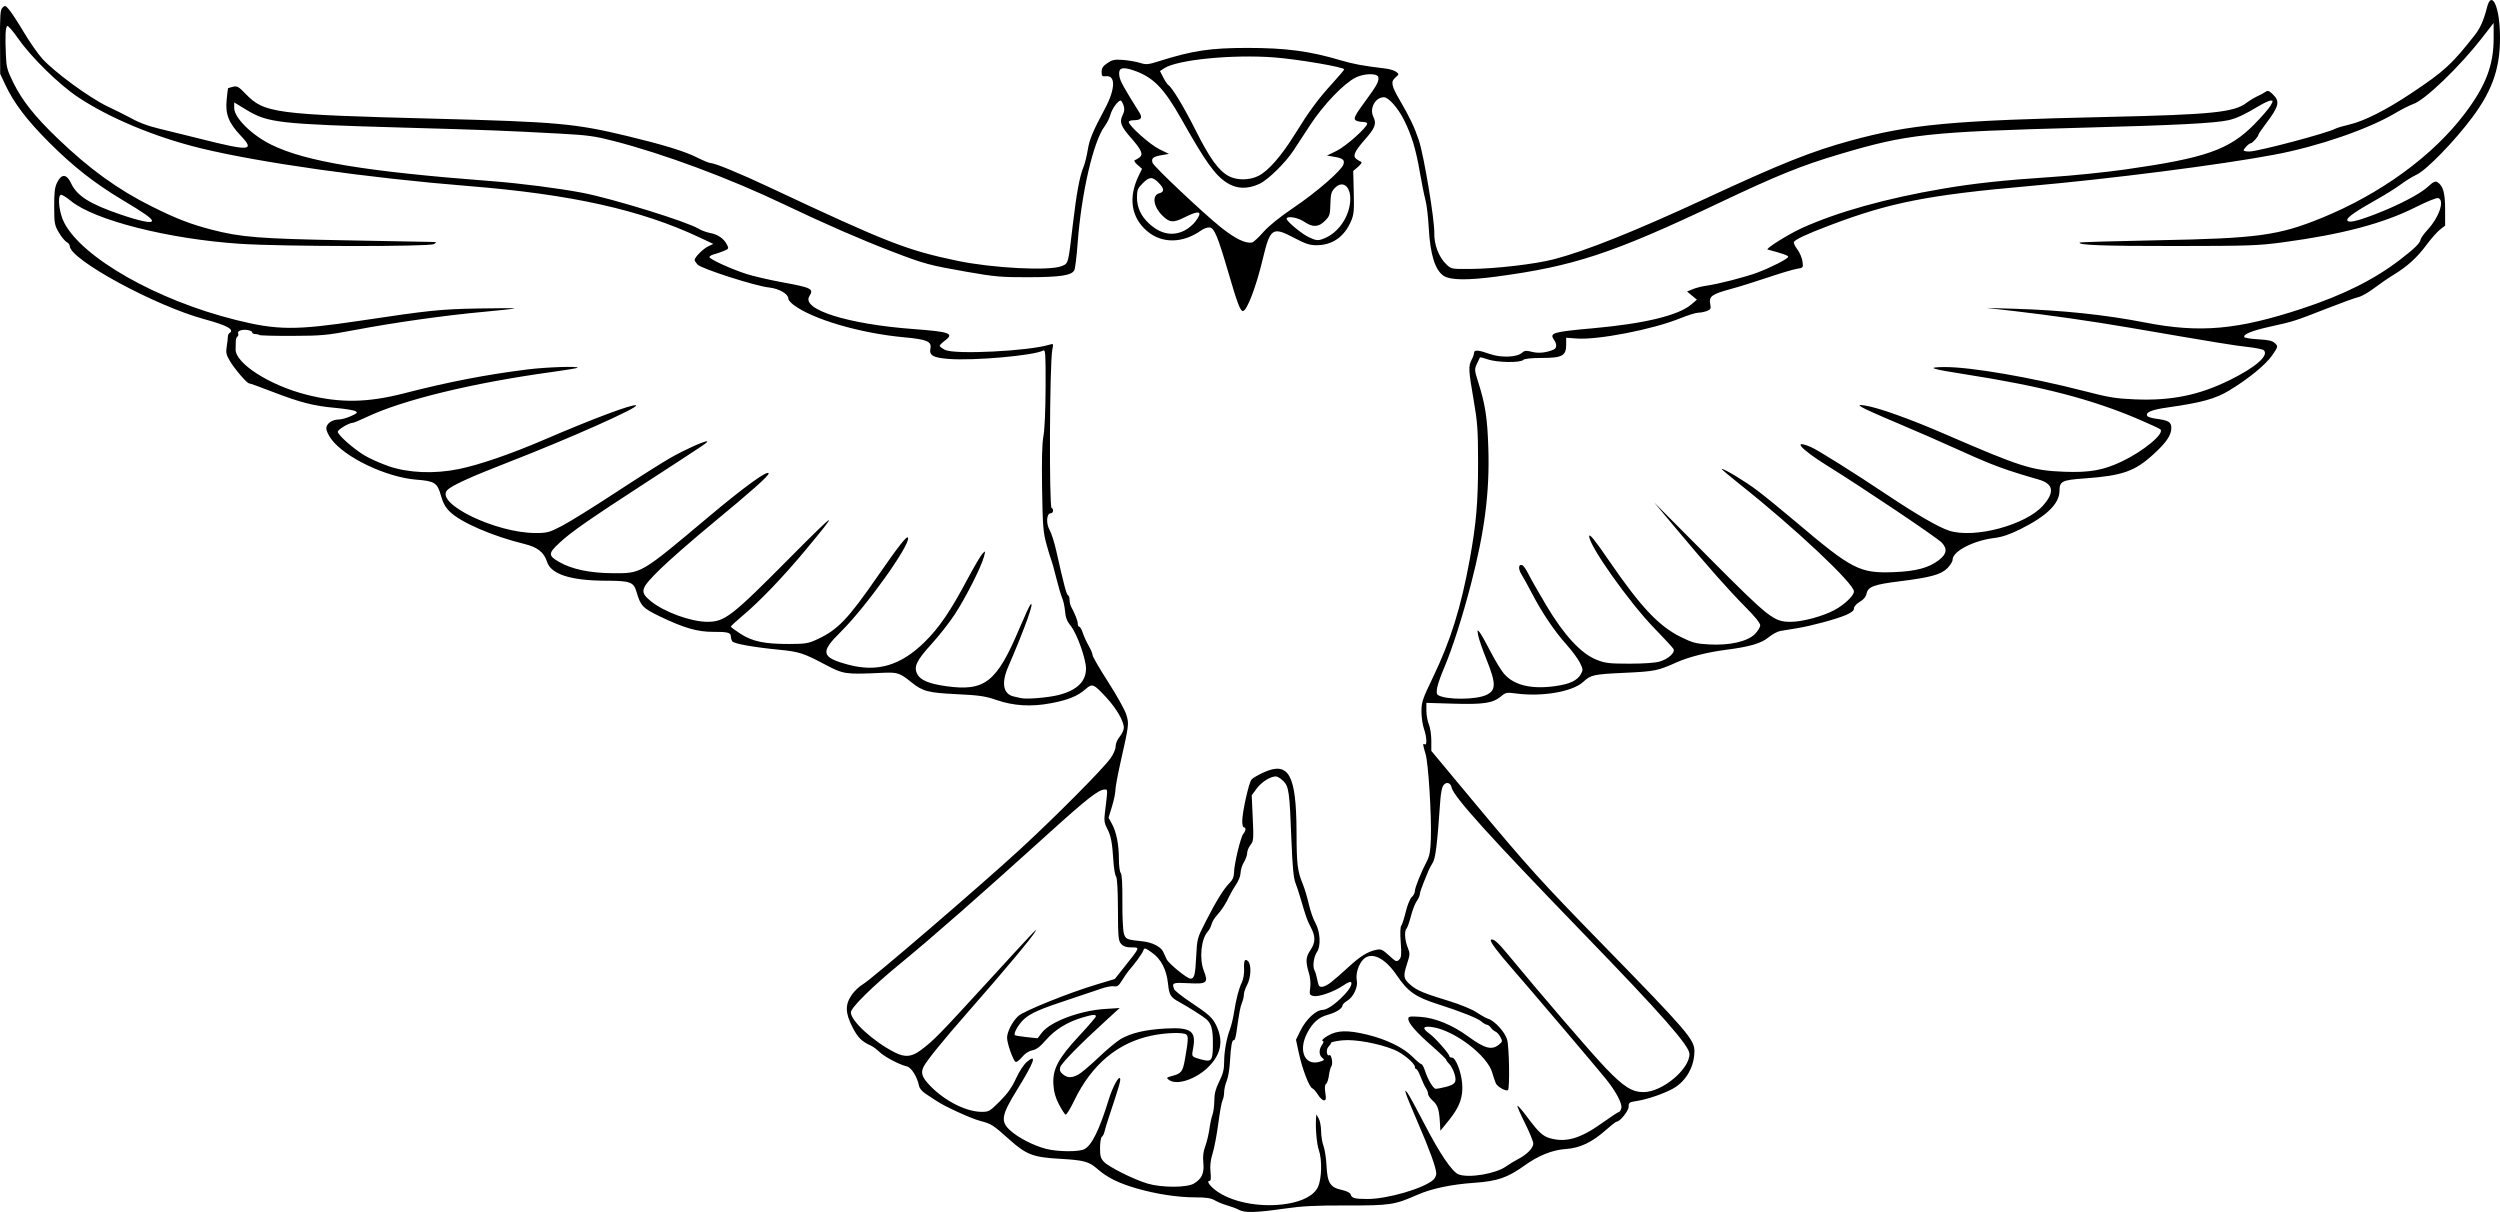 <?xml version="1.0" encoding="UTF-8" standalone="no"?>
<!-- Created with Inkscape (http://www.inkscape.org/) -->

<svg
   version="1.1"
   id="svg1"
   width="2027.059"
   height="982.703"
   viewBox="0 0 2027.059 982.703"
   sodipodi:docname="200a.svg"
   inkscape:version="1.3.2 (091e20ef0f, 2023-11-25)"
   xmlns:inkscape="http://www.inkscape.org/namespaces/inkscape"
   xmlns:sodipodi="http://sodipodi.sourceforge.net/DTD/sodipodi-0.dtd"
   xmlns="http://www.w3.org/2000/svg"
   xmlns:svg="http://www.w3.org/2000/svg">
  <defs
     id="defs1" />
  <sodipodi:namedview
     id="namedview1"
     pagecolor="#ffffff"
     bordercolor="#000000"
     borderopacity="0.25"
     inkscape:showpageshadow="2"
     inkscape:pageopacity="0.0"
     inkscape:pagecheckerboard="0"
     inkscape:deskcolor="#d1d1d1"
     showgrid="false"
     inkscape:zoom="0.46842531"
     inkscape:cx="132.35835"
     inkscape:cy="549.71411"
     inkscape:window-width="1920"
     inkscape:window-height="1011"
     inkscape:window-x="0"
     inkscape:window-y="0"
     inkscape:window-maximized="1"
     inkscape:current-layer="layer1" />
  <g
     inkscape:groupmode="layer"
     id="layer1"
     inkscape:label="Layer 1"
     transform="translate(-34.108,-10.477)">
    <path
       style="fill:#000000"
       d="m 1038.667,991.429 c -1.833,-1.008 -6.033,-2.593 -9.333,-3.521 -3.3,-0.928 -7.871,-2.787 -10.157,-4.131 -3.186,-1.873 -6.925,-2.445 -16,-2.449 -14.208,-0.006 -31.708,-2.69 -47.626,-7.302 -14.365,-4.163 -23.729,-8.798 -31.403,-15.544 -7.129,-6.267 -11.017,-7.316 -31.395,-8.47 -20.904,-1.184 -26.608,-3.386 -40.133,-15.499 -13.459,-12.054 -14.64,-12.809 -23.716,-15.173 -7.536,-1.963 -29.289,-11.925 -35.633,-16.32 -1.868,-1.294 -5.622,-3.764 -8.342,-5.49 -3.035,-1.925 -5.221,-4.501 -5.658,-6.667 -1.465,-7.255 -6.227,-14.887 -9.801,-15.707 -6.07,-1.392 -17.996,-7.652 -22.135,-11.619 -2.2,-2.109 -5.2,-4.376 -6.667,-5.039 -7.916,-3.576 -10.949,-6.568 -15.333,-15.124 -5.976,-11.663 -6.1,-18.439 -0.482,-26.432 2.159,-3.072 6.157,-6.838 8.884,-8.367 6.696,-3.756 96.739,-81.11 128.264,-110.189 28.523,-26.31 66.025,-64.068 72.425,-72.919 2.487,-3.439 4.242,-7.497 4.242,-9.808 0,-2.258 1.423,-5.632 3.333,-7.902 1.833,-2.179 3.333,-5.435 3.333,-7.237 0,-5.272 -6.018,-15.667 -14.163,-24.465 -10.42,-11.255 -11.373,-11.633 -16.963,-6.724 -6.389,5.61 -14.23,8.775 -28.207,11.387 -15.919,2.975 -30.052,2.112 -44,-2.686 -9.059,-3.116 -13.883,-3.824 -32,-4.692 -23.386,-1.121 -27.762,-2.276 -37.053,-9.784 -9.303,-7.518 -11.197,-8.122 -23.614,-7.535 -29.689,1.403 -31.325,1.168 -46,-6.621 -17.546,-9.313 -21.285,-10.526 -37.217,-12.074 -21.036,-2.044 -37.038,-4.918 -38.278,-6.874 -0.622,-0.982 -1.14,-2.77 -1.152,-3.975 -0.029,-3.086 -2.598,-3.746 -14.372,-3.693 -12.554,0.057 -23.59,-3.112 -42.611,-12.235 -14.506,-6.958 -16.182,-8.706 -19.575,-20.425 -2.234,-7.717 -5.128,-8.743 -24.796,-8.794 -28.502,-0.073 -44.461,-5.212 -47.69,-15.355 -2.465,-7.746 -7.708,-11.863 -18.436,-14.476 -25.451,-6.201 -51.312,-17.363 -60.192,-25.981 -3.745,-3.634 -5.687,-7.106 -7.379,-13.192 -2.876,-10.344 -5.029,-11.76 -19.609,-12.893 -24.742,-1.924 -58.565,-18.074 -69.519,-33.195 -2.113,-2.917 -3.842,-6.68 -3.842,-8.362 0,-3.819 4.654,-7.2 9.963,-7.238 2.22,-0.016 6.737,-1.256 10.037,-2.755 5.236,-2.379 5.691,-2.9 3.575,-4.088 -1.334,-0.749 -8.834,-1.936 -16.667,-2.637 -17.163,-1.536 -28.274,-4.409 -50.974,-13.183 -9.451,-3.653 -17.751,-6.641 -18.445,-6.641 -1.822,0 -11.847,-11.684 -15.789,-18.401 -2.779,-4.736 -3.205,-6.709 -2.443,-11.333 0.507,-3.079 0.92,-6.637 0.918,-7.906 -0.002,-1.269 0.557,-2.654 1.244,-3.079 4.556,-2.816 -1.622,-6.283 -20.085,-11.271 -40.053,-10.822 -109.333,-48.461 -109.333,-59.398 0,-1.018 -1.144,-2.463 -2.541,-3.211 -1.398,-0.748 -4.228,-4.219 -6.288,-7.714 -3.484,-5.908 -3.75,-7.381 -3.792,-21.02 -0.036,-11.697 0.458,-15.679 2.44,-19.667 3.561,-7.163 7.677,-6.867 11.287,0.813 4.812,10.236 15.272,16.818 40.228,25.312 15.87,5.401 25.333,7.311 25.333,5.113 0,-1.987 -6.113,-6.318 -23.882,-16.922 C 110.904,159.195 93.401,145.471 74,126.033 55.821,107.819 45.36,94.056 38.412,79.207 l -4.156,-8.881 -0.128,-25.775 c -0.109,-21.986 0.186,-26.09 2.01,-27.921 1.965,-1.972 2.412,-1.82 5.508,1.859 1.853,2.203 7.141,10.336 11.751,18.074 4.61,7.738 11.277,17.318 14.816,21.289 9.667,10.847 38.387,31.902 53.12,38.944 6.967,3.33 14.167,6.898 16,7.928 8.553,4.808 16.135,7.784 25.333,9.945 5.5,1.292 20.8,5.073 34,8.402 39.933,10.071 44.293,9.763 32.866,-2.32 -10.032,-10.607 -12.765,-17.457 -11.669,-29.249 0.478,-5.141 1.004,-9.448 1.169,-9.571 0.165,-0.123 1.985,-0.628 4.044,-1.123 3.259,-0.783 4.557,-0.055 10.027,5.62 15.286,15.859 23.339,16.923 153.562,20.288 98.872,2.555 113.741,3.89 155.719,13.986 29.477,7.09 46.776,12.393 56.72,17.389 5.008,2.516 9.978,4.575 11.043,4.575 3.473,0 23.361,8.179 47.851,19.679 95.609,44.896 111.16,50.98 152.325,59.593 28.709,6.007 74.942,8.353 84.652,4.295 5.48,-2.29 5.184,-1.178 9.041,-33.969 2.971,-25.258 5.524,-38.995 8.63,-46.428 1.111,-2.658 2.645,-8.809 3.409,-13.669 1.345,-8.551 4.168,-15.35 13.883,-33.435 8.503,-15.828 8.931,-27.263 0.992,-26.44 -3.183,0.33 -3.598,-0.083 -3.598,-3.574 0,-3.022 1.094,-4.685 4.667,-7.096 3.966,-2.676 5.868,-3.06 12.667,-2.553 4.4,0.328 10.544,1.394 13.653,2.368 5.112,1.602 6.58,1.479 15.333,-1.286 27.464,-8.674 41.783,-10.821 72.154,-10.819 30.741,0.002 50.131,2.566 74.859,9.898 10.881,3.226 18.646,4.664 36.82,6.816 3.384,0.401 7.284,1.604 8.667,2.675 2.437,1.887 2.418,2.027 -0.632,4.61 -3.957,3.351 -3.284,6.721 3.727,18.668 7.808,13.305 11.751,21.612 15.309,32.257 4.079,12.202 12.766,64.355 12.506,75.076 -0.231,9.492 3.672,19.656 9.796,25.51 3.953,3.779 4.18,3.822 19.57,3.709 20.227,-0.149 52.372,-3.89 67.656,-7.873 25.916,-6.755 65.706,-22.692 123.248,-49.363 61.512,-28.511 85.475,-38.075 117.167,-46.761 48.644,-13.332 82.411,-16.448 208.833,-19.273 84.199,-1.881 102.189,-3.709 112.282,-11.407 2.412,-1.84 6.336,-4.223 8.719,-5.297 2.383,-1.073 5.356,-2.673 6.606,-3.554 1.875,-1.321 2.864,-1.047 5.644,1.564 6.468,6.077 5.641,9.794 -5.436,24.426 -3.198,4.225 -5.835,8.125 -5.859,8.667 -0.072,1.589 -4.936,6.985 -6.296,6.985 -1.381,0 -5.66,4.363 -5.66,5.772 0,0.492 2.01,0.895 4.466,0.895 7.005,0 63.003,-14.815 69.851,-18.479 1.383,-0.74 6.57,-2.286 11.525,-3.436 11.92,-2.764 29.716,-11.779 50.158,-25.406 26.849,-17.899 32.788,-23.348 51.564,-47.318 4.288,-5.474 7.178,-12.086 9.774,-22.361 3.421,-13.541 9.577,-2.137 10.382,19.235 1.045,27.722 -5.024,46.769 -22.309,70.018 -14.142,19.021 -37.072,42.668 -44.979,46.385 -3.364,1.581 -9.187,5.164 -12.941,7.963 -3.753,2.798 -11.925,7.952 -18.158,11.453 -17.9,10.054 -25.333,15.146 -25.333,17.354 0,2.833 6.737,1.513 21.982,-4.307 18.77,-7.165 36.817,-16.503 43.119,-22.311 4.61,-4.249 6.215,-5.037 8,-3.929 4.588,2.848 6.232,8.699 6.232,22.178 v 13.039 l -4.203,3.29 c -2.312,1.809 -7.302,7.47 -11.09,12.579 -7.544,10.176 -15.439,17.316 -26.707,24.151 -4.033,2.447 -11.046,7.27 -15.585,10.719 -4.538,3.449 -10.238,6.692 -12.667,7.207 -2.429,0.515 -14.015,4.702 -25.749,9.304 -25.918,10.166 -26.84,10.46 -45.917,14.666 -14.817,3.267 -22.212,6.307 -20.82,8.56 0.375,0.606 5.53,1.383 11.456,1.726 8.309,0.481 11.366,1.214 13.354,3.202 2.549,2.549 2.526,2.657 -2.058,9.464 -5.144,7.638 -19.326,19.289 -35.058,28.799 -11.209,6.776 -22.563,9.916 -49.557,13.705 -13.497,1.895 -18.688,4.054 -16.859,7.014 0.47,0.761 3.692,1.755 7.158,2.209 10.085,1.319 12.302,2.667 12.302,7.477 0,5.815 -3.987,11.716 -14.302,21.168 -15.401,14.112 -25.29,17.556 -56.902,19.816 -17.483,1.25 -19.442,2.268 -19.484,10.124 -0.055,10.242 -10.334,20.3 -31.549,30.872 -8.884,4.427 -14.761,6.415 -21.444,7.254 -17.02,2.137 -33.651,10.814 -33.651,17.556 0,1.464 -1.96,4.622 -4.356,7.018 -5.101,5.102 -13.838,7.463 -39.262,10.61 -20.013,2.478 -25.034,4.357 -26.118,9.779 -0.537,2.686 -2.334,4.886 -5.53,6.772 -2.797,1.65 -4.734,3.836 -4.734,5.341 0,1.784 -1.988,3.403 -6.634,5.401 -7.874,3.387 -27.895,8.766 -40.033,10.755 -4.767,0.781 -10.585,1.734 -12.931,2.117 -2.345,0.384 -6.666,2.704 -9.602,5.157 -5.881,4.914 -15.436,7.706 -34.801,10.17 -14.643,1.863 -30.153,5.811 -39.729,10.113 -15.347,6.894 -17.732,7.372 -42.526,8.524 -24.891,1.156 -27.095,1.643 -33.237,7.334 -8.626,7.995 -33.334,12.252 -54.551,9.401 -7.483,-1.006 -8.325,-0.843 -12.1,2.333 -6.537,5.5 -14.212,6.68 -38.626,5.94 l -21.899,-0.664 v 6.318 c 0,3.475 0.9,8.472 2,11.104 1.1,2.633 2,8.557 2,13.166 v 8.379 l 34.433,41.33 c 44.141,52.982 54.439,64.378 104.706,115.869 68.036,69.693 74.194,76.843 74.194,86.144 0,12.383 -6.52,24.108 -16.735,30.094 -7.196,4.217 -21.57,9.184 -30.265,10.458 -5.79,0.848 -6.333,1.241 -6.333,4.585 0,3.415 -7.088,12.18 -9.85,12.18 -0.581,0 -4.367,2.951 -8.414,6.557 -11.361,10.126 -21.195,14.806 -32.736,15.58 -10.843,0.727 -22.107,5.243 -33.509,13.434 -13.622,9.787 -21.928,12.646 -40.49,13.938 -18.837,1.311 -34.826,4.678 -46.28,9.743 -18.437,8.154 -22.23,8.727 -57.151,8.639 -25.834,-0.065 -36.071,0.468 -51.535,2.681 -22.376,3.202 -31.384,3.416 -36.036,0.857 z m 38.667,-4.82 c 13.214,-2.091 22.395,-7.062 25.444,-13.775 3.04,-6.694 3.408,-22.085 0.71,-29.73 -1.709,-4.845 -2.88,-17.932 -2.304,-25.77 l 0.245,-3.333 1.905,3.333 c 1.048,1.833 1.927,6.471 1.953,10.306 0.026,3.835 0.904,9.235 1.95,12 1.047,2.765 2.149,10.003 2.45,16.085 0.686,13.883 3.005,17.566 12.313,19.56 3.603,0.772 6.734,2.265 7.092,3.382 1.075,3.352 3.167,3.958 13.737,3.98 16.2,0.033 45.721,-8.571 53.468,-15.582 1.303,-1.179 2.369,-3.446 2.369,-5.038 0,-4.421 -5.461,-19.526 -14.998,-41.484 -4.748,-10.932 -9.047,-21.376 -9.553,-23.209 -0.897,-3.249 -0.866,-3.266 1.216,-0.667 1.175,1.467 7.273,12.626 13.551,24.799 12.523,24.281 22.645,39.247 27.895,41.243 8.265,3.142 29.835,-0.436 38.308,-6.356 2.902,-2.028 7.446,-4.795 10.096,-6.149 6.952,-3.553 12.152,-8.892 12.152,-12.478 0,-1.709 -3.037,-9.16 -6.749,-16.557 -3.712,-7.397 -6.457,-13.741 -6.1,-14.098 0.357,-0.357 3.923,3.756 7.925,9.14 9.055,12.183 12.61,15.502 18.369,17.154 12.874,3.692 24.692,0.304 41.992,-12.038 7.19,-5.13 13.547,-9.327 14.126,-9.327 0.579,0 1.405,-1.404 1.836,-3.12 0.879,-3.503 -4.465,-13.558 -12.514,-23.546 -7.128,-8.845 -63.03,-74.645 -75.876,-89.308 -12.084,-13.795 -18.451,-22.362 -17.398,-23.414 1.603,-1.603 5.418,1.596 13.299,11.151 27.891,33.815 68.672,81.202 80.044,93.009 14.421,14.972 21.181,19.236 30.466,19.216 15.071,-0.033 37.347,-18.55 37.213,-30.934 -0.072,-6.633 -22.221,-31.822 -85.167,-96.858 C 1241.64,688.475 1212.694,656.435 1211.113,649 c -0.934,-4.395 -4.993,-4.961 -7.117,-0.993 -0.787,1.471 -1.696,6.421 -2.019,11 -2.592,36.707 -3.863,47.191 -6.181,50.993 -1.342,2.2 -2.8,4.9 -3.241,6 -0.441,1.1 -2.246,5.49 -4.011,9.755 -1.766,4.265 -3.21,8.672 -3.21,9.794 0,1.122 -1.13,3.632 -2.511,5.579 -1.381,1.947 -3.506,7.434 -4.721,12.194 -1.216,4.76 -2.786,9.23 -3.489,9.933 -1.943,1.943 -1.53,9.396 0.85,15.345 2.008,5.018 1.969,5.816 -0.695,14.061 -3.129,9.686 -2.733,11.554 3.577,16.862 4.878,4.103 10.9,6.586 30.323,12.5 9.408,2.865 18.747,6.69 22.667,9.284 3.667,2.426 7.867,4.77 9.333,5.209 5.304,1.586 13.697,10.754 15.456,16.884 1.665,5.803 2.234,39.354 0.694,40.895 -1.392,1.392 -8.466,-2.484 -9.825,-5.383 -0.751,-1.602 -2.038,-5.405 -2.86,-8.452 -3.77,-13.963 -30.532,-34.458 -48.517,-37.155 -7.762,-1.164 -8.792,0.764 -2.718,5.086 4.731,3.366 16.437,16.612 16.437,18.599 0,0.555 0.921,1.009 2.047,1.009 2.968,0 7.452,11.298 8.262,20.817 0.938,11.033 -1.946,19.125 -10.647,29.875 l -6.995,8.641 -0.338,-6 c -0.629,-11.155 -1.748,-14.723 -5.732,-18.273 -2.161,-1.926 -3.93,-4.469 -3.93,-5.651 0,-1.182 -0.809,-3.333 -1.797,-4.78 -0.988,-1.447 -2.87,-5.48 -4.181,-8.963 -1.311,-3.483 -2.902,-6.333 -3.536,-6.333 -0.634,0 -1.152,-0.778 -1.152,-1.729 0,-2.966 -9.689,-11.052 -16.667,-13.91 -12.718,-5.209 -31.883,-8.71 -42.079,-7.686 -5.09,0.511 -9.255,1.426 -9.255,2.032 0,0.607 -0.941,2.044 -2.091,3.194 -2.123,2.123 -1.461,8.137 0.745,6.774 1.653,-1.022 3.139,7.151 1.644,9.047 -0.699,0.887 -1.607,4.249 -2.017,7.471 -0.41,3.222 -1.44,6.288 -2.29,6.813 -1.039,0.642 -1.241,2.979 -0.616,7.141 0.76,5.072 0.56,6.187 -1.115,6.187 -1.123,0 -3.304,-2.04 -4.845,-4.534 -1.541,-2.494 -3.606,-4.843 -4.588,-5.22 -2.524,-0.969 -8.138,-15.644 -10.899,-28.492 l -2.34,-10.887 3.579,-7.314 c 4.51,-9.217 12.726,-16.886 18.092,-16.886 6.511,0 24.935,-17.539 23.192,-22.078 -0.462,-1.205 -2.368,-0.538 -6.572,2.299 -7.734,5.219 -20.069,9.522 -24.273,8.467 -3.034,-0.761 -3.224,-1.271 -2.484,-6.668 0.49,-3.577 0.045,-8.335 -1.147,-12.265 -2.736,-9.019 -2.466,-12.661 1.356,-18.294 4.132,-6.089 4.213,-10.986 0.305,-18.39 -2.936,-5.562 -3.873,-8.202 -8.417,-23.737 -1.18,-4.033 -3.061,-9.733 -4.179,-12.667 -1.432,-3.755 -2.359,-13.819 -3.133,-34 -1.524,-39.766 -2.064,-43.693 -6.635,-48.264 -2.055,-2.055 -4.741,-3.736 -5.97,-3.736 -4.48,0 -11.709,4.58 -15.612,9.892 l -3.998,5.441 0.843,18.426 c 0.785,17.17 0.659,18.66 -1.847,21.846 -1.48,1.881 -2.69,4.825 -2.69,6.541 0,1.717 -1.198,5.086 -2.662,7.487 -1.464,2.401 -2.664,6.232 -2.667,8.513 0,2.284 -1.591,6.477 -3.536,9.333 -1.942,2.852 -4.36,6.986 -5.373,9.186 -2.914,6.33 -6.479,11.863 -10.297,15.983 -1.942,2.095 -3.895,5.356 -4.34,7.247 -0.445,1.89 -1.877,4.637 -3.182,6.104 -5.272,5.925 -6.855,21.752 -3.143,31.424 3.863,10.067 2.697,11.052 -12.161,10.275 -13.107,-0.686 -13.841,-0.382 -11.82,4.884 0.451,1.174 6.301,5.797 13,10.274 14.902,9.957 17.78,12.511 20.814,18.476 6.39,12.559 4.46,23.746 -5.877,34.084 -10.176,10.176 -25.764,15.373 -32.134,10.714 -2.39,-1.747 -2.201,-1.963 2.923,-3.343 7.028,-1.892 8.252,-3.492 9.929,-12.983 2.82,-15.954 2.993,-19.359 1.048,-20.591 -2.913,-1.845 -16.319,-1.416 -27.578,0.881 -27.778,5.669 -49.023,23.447 -63.234,52.916 -3.098,6.424 -6.202,11.49 -6.898,11.258 -0.696,-0.232 -3.089,-3.904 -5.318,-8.16 -2.935,-5.604 -4.203,-10.102 -4.598,-16.308 -0.788,-12.38 3.913,-21.227 21.054,-39.617 7.361,-7.898 13.384,-14.921 13.384,-15.606 0,-1.76 -2.451,-1.559 -10.758,0.881 -12.187,3.58 -22.314,9.783 -29.549,18.101 -4.903,5.638 -7.931,7.946 -11.233,8.565 -2.9,0.544 -5.9,2.522 -8.368,5.515 -2.116,2.567 -4.464,4.286 -5.217,3.821 -2.034,-1.257 -6.876,-14.969 -6.876,-19.472 0,-4.877 4.195,-13.085 9.009,-17.628 4.276,-4.035 40.598,-18.711 62.991,-25.452 l 15.333,-4.616 8.322,-10.481 c 12.335,-15.535 12.201,-15.148 5.264,-15.148 -4.244,0 -6.534,-0.767 -8.38,-2.807 -2.3,-2.542 -2.55,-5.18 -2.643,-27.919 -0.066,-15.996 -0.63,-25.748 -1.555,-26.862 -0.798,-0.962 -1.753,-6.548 -2.121,-12.414 -0.952,-15.17 -2.005,-20.631 -5.091,-26.401 -2.12,-3.963 -2.539,-6.509 -1.921,-11.667 2.56,-21.363 2.571,-19.931 -0.153,-19.931 -4.715,0 -14.299,7.471 -43.753,34.11 -57.986,52.443 -95.587,85.454 -121.97,107.082 -22.564,18.497 -40,35.706 -40,39.479 0,6.991 18.327,23.705 35.614,32.479 8.328,4.227 13.674,3.73 21.284,-1.978 10.084,-7.564 14.572,-12.126 50.261,-51.092 41.352,-45.15 43.941,-47.903 42.695,-45.415 -2.206,4.408 -24.497,31.09 -55.559,66.506 -19.445,22.171 -32.483,38.225 -35.166,43.304 -2.744,5.194 -1.51,8.868 5.353,15.928 11.908,12.252 29.157,20.928 41.608,20.928 5.793,0 6.663,-0.506 14.736,-8.579 6.217,-6.216 9.815,-11.292 13.068,-18.428 2.646,-5.806 6.305,-11.378 8.913,-13.573 8.434,-7.096 5.911,0.159 -7.712,22.182 -13.138,21.24 -13.987,26.143 -5.802,33.538 6.543,5.911 18.885,12.247 28.977,14.875 9.251,2.41 26.506,2.565 31.022,0.28 6.028,-3.05 12.287,-15.777 19.817,-40.294 3.16,-10.289 8.28,-19.694 9.224,-16.944 0.543,1.582 -0.891,6.499 -9.029,30.944 -1.587,4.767 -3.219,10.167 -3.627,12 -0.408,1.833 -1.381,3.748 -2.162,4.255 -0.781,0.507 -1.442,4.507 -1.468,8.889 -0.04,6.623 0.494,8.546 3.166,11.392 3.929,4.186 24.548,14.462 35.453,17.668 11.438,3.363 31.892,3.335 37.486,-0.051 6.441,-3.899 8.495,-8.441 7.645,-16.905 -0.509,-5.07 -0.049,-9.05 1.531,-13.247 1.242,-3.3 2.76,-9.603 3.374,-14.008 0.614,-4.404 1.757,-9.693 2.54,-11.753 0.783,-2.06 1.443,-7.157 1.466,-11.326 0.031,-5.668 1.04,-9.589 4,-15.546 3,-6.038 3.958,-9.813 3.958,-15.601 0,-8.587 1.901,-19.277 4.771,-26.829 1.058,-2.785 2.505,-8.785 3.214,-13.333 1.741,-11.161 3.874,-19.379 6.403,-24.67 1.168,-2.444 1.966,-7.049 1.794,-10.359 -0.374,-7.226 0.625,-9.29 3.235,-6.68 2.806,2.806 2.396,13.217 -0.752,19.091 -1.467,2.736 -2.667,6.295 -2.667,7.908 0,1.613 -0.691,4.622 -1.536,6.686 -1.444,3.528 -2.081,6.929 -4.507,24.053 -0.543,3.832 -1.456,6.676 -2.03,6.322 -1.468,-0.907 -2.547,4.958 -3.198,17.379 -0.307,5.867 -1.497,12.897 -2.644,15.624 -1.147,2.726 -2.085,6.816 -2.085,9.088 0,2.272 -0.585,5.224 -1.3,6.559 -0.715,1.336 -2.255,9.773 -3.423,18.749 -1.168,8.976 -3.235,19.89 -4.593,24.255 -1.734,5.57 -2.247,10.09 -1.724,15.164 0.523,5.071 0.279,7.228 -0.821,7.228 -3.098,0 1.286,5.451 7.622,9.476 13.447,8.544 35.471,12.207 54.905,9.132 z m 128.703,-94.756 c 8.116,-2.044 9.43,-3.927 7.419,-10.637 -0.884,-2.952 -2.774,-6.533 -4.198,-7.958 -1.425,-1.425 -2.595,-3.04 -2.6,-3.59 -0.01,-0.55 -5.156,-5.5 -11.446,-11 C 1182.46,847.517 1176,840.108 1176,836.633 c 0,-2.046 1.129,-2.242 9.667,-1.674 12.042,0.801 25.943,6.487 38.82,15.88 13.537,9.874 19.16,11.367 25.001,6.637 2.905,-2.353 2.985,-2.77 1.169,-6.161 -1.071,-2.001 -2.857,-3.976 -3.969,-4.389 -1.112,-0.413 -2.806,-1.84 -3.764,-3.172 -0.958,-1.332 -2.42,-2.421 -3.247,-2.421 -0.828,0 -2.744,-1.123 -4.258,-2.496 -2.92,-2.648 -16.77,-8.178 -35.365,-14.12 -18.324,-5.855 -24.372,-10.107 -33.504,-23.556 -9.621,-14.167 -20.5,-19.332 -27.009,-12.824 -3.963,3.963 -6.379,11.807 -5.299,17.206 1.053,5.264 -2.784,13.413 -7.675,16.302 -2.145,1.267 -3.92,3.02 -3.943,3.895 -0.064,2.433 -5.499,5.855 -12.057,7.592 -7.181,1.903 -12.433,6.608 -16.692,14.955 -7.704,15.098 -1.063,27.664 11.92,22.554 2.236,-0.88 2.267,-1.132 0.333,-2.736 -2.675,-2.22 -2.731,-6.655 -0.131,-10.367 1.501,-2.143 1.592,-2.988 0.365,-3.397 -0.898,-0.299 1.105,-2.149 4.452,-4.111 7.551,-4.425 15.88,-4.659 31.608,-0.889 15.513,3.719 29.477,10.486 36.849,17.858 3.372,3.372 6.669,6.131 7.326,6.131 0.657,0 1.915,2.25 2.794,5 2.399,7.502 6.863,15 8.929,15 1.007,0 4.478,-0.667 7.714,-1.481 z M 908.3,881.845 c 2.292,-1.185 9.695,-7.42 16.449,-13.855 6.755,-6.435 14.899,-13.219 18.099,-15.076 8.341,-4.84 19.758,-7.536 35.861,-8.469 21.006,-1.217 25.488,1.922 22.82,15.981 -1.175,6.191 -1.091,6.475 2.292,7.784 1.931,0.747 5.399,1.674 7.707,2.06 5.22,0.873 6.08,-1.231 6.027,-14.732 -0.042,-10.595 -1.292,-15.041 -5.228,-18.585 -2.587,-2.329 -14.433,-9.847 -22.268,-14.132 -6.831,-3.735 -7.928,-5.539 -8.863,-14.571 -1.202,-11.616 -5.655,-20.232 -13.153,-25.451 -5.785,-4.027 -6.008,-4.072 -6.985,-1.434 -0.916,2.477 -6.66,10.387 -11.727,16.149 -1.1,1.251 -3.5,4.737 -5.333,7.747 -2.731,4.483 -3.929,5.369 -6.627,4.901 -1.812,-0.315 -6.312,0.509 -10,1.829 -3.688,1.32 -15.303,5.216 -25.81,8.657 -23.622,7.736 -32.021,11.403 -37.212,16.248 -4.612,4.304 -8.88,11.952 -7.237,12.967 0.607,0.375 4.98,1.079 9.718,1.565 l 8.614,0.883 3.461,-4.538 c 6.755,-8.856 30.465,-17.813 50.74,-19.167 l 12.353,-0.825 -10.667,9.732 c -21.82,19.907 -36.79,35.179 -37.584,38.343 -0.605,2.412 -0.034,3.896 2.197,5.702 3.716,3.009 6.944,3.084 12.354,0.286 z m 204.907,-74.822 c 2.636,-2.004 9.065,-7.599 14.286,-12.432 9.603,-8.89 15.694,-12.628 22.943,-14.078 3.365,-0.673 4.91,0.059 9.969,4.721 5.536,5.103 6.15,5.354 8.162,3.342 1.833,-1.833 2.035,-4.04 1.282,-14.012 -0.552,-7.318 -0.382,-12.484 0.447,-13.534 0.737,-0.934 2.376,-6.003 3.642,-11.266 1.274,-5.298 3.438,-10.597 4.849,-11.873 1.401,-1.268 2.547,-3.487 2.547,-4.932 0,-2.763 5.021,-15.268 9.755,-24.293 2.146,-4.093 2.89,-8.28 3.198,-18 0.608,-19.212 -2.007,-61.321 -4.272,-68.787 -2.352,-7.754 -2.458,-8.978 -0.681,-7.88 2.01,1.242 1.619,-6.189 -0.667,-12.667 -1.1,-3.118 -2,-9.412 -2,-13.986 0,-7.553 0.849,-10.081 9.23,-27.499 14.468,-30.069 22.757,-56.616 29.926,-95.848 5.253,-28.748 6.787,-46.634 6.745,-78.667 -0.035,-26.451 -0.465,-32.458 -3.636,-50.778 -4.147,-23.956 -4.305,-27.167 -1.589,-32.375 1.095,-2.1 1.992,-4.65 1.992,-5.667 0,-2.572 3.447,-2.311 12.713,0.962 9.161,3.236 22.018,2.753 26.145,-0.982 2.001,-1.811 3.325,-1.93 8.101,-0.728 5.362,1.35 11.306,0.749 17.375,-1.755 2.853,-1.178 2.996,-4.471 0.358,-8.238 -3.74,-5.34 -0.604,-6.25 31.391,-9.107 41.949,-3.746 69.592,-10.417 80.019,-19.312 l 4.566,-3.895 -4,-3.302 -4,-3.302 4.667,-1.93 c 2.567,-1.062 7.667,-2.348 11.333,-2.858 9.602,-1.337 31.498,-6.983 41.113,-10.603 11.305,-4.255 24.887,-11.23 24.887,-12.78 0,-1.064 -3.816,-2.416 -16.667,-5.907 -2.055,-0.558 16.96,-12.457 27.726,-17.348 28.749,-13.064 68.312,-24.126 114.275,-31.952 25.619,-4.362 50.009,-6.987 88,-9.469 17.233,-1.126 44.233,-3.882 60,-6.125 65.175,-9.27 84.317,-15.976 104.667,-36.666 5.867,-5.965 11.751,-12.729 13.075,-15.031 C 1877.289,92.339 1877.303,92 1875.25,92 c -1.229,0 -5.613,2.031 -9.742,4.513 -11.499,6.912 -18.054,9.966 -24.493,11.409 -10.973,2.459 -41.491,4.036 -117.681,6.081 -126.629,3.398 -142.529,5.13 -197.671,21.52 -30.979,9.208 -50.412,17.067 -97.88,39.585 -86.124,40.855 -117.648,51.275 -180.449,59.644 -23.37,3.114 -37.244,2.925 -42.597,-0.583 -7.099,-4.652 -11.02,-17.342 -12.205,-39.502 -0.451,-8.433 -1.637,-18.333 -2.635,-22 C 1188.898,169 1186.844,158.8 1185.333,150 c -3.188,-18.558 -6.592,-29.765 -12.842,-42.278 -4.841,-9.691 -12.522,-18.389 -16.238,-18.389 -7.008,0 -11.922,8.983 -8.631,15.778 2.776,5.733 1.608,8.908 -6.817,18.527 -8.59,9.807 -10.134,13.425 -6.779,15.879 1.294,0.946 3.017,1.942 3.83,2.213 0.812,0.271 -0.323,2.043 -2.522,3.939 l -3.999,3.447 0.432,17.36 c 0.383,15.381 0.109,18.091 -2.405,23.776 -5.484,12.401 -15.056,19 -27.637,19.053 -5.704,0.024 -9.007,-1.059 -18.509,-6.071 -17.324,-9.137 -19.26,-7.824 -25.181,17.078 -5.379,22.62 -12.897,42.356 -16.135,42.356 -2.16,0 -4.46,-6.082 -11.805,-31.223 -8.512,-29.136 -11.35,-36.004 -15.093,-36.536 -1.647,-0.234 -4.753,0.826 -6.901,2.355 -14.918,10.623 -31.918,10.855 -43.899,0.599 -13.019,-11.143 -15.42,-27.206 -6.739,-45.08 l 2.647,-5.449 -3.72,-3.222 c -2.046,-1.772 -3.055,-3.444 -2.243,-3.715 0.812,-0.271 2.536,-1.266 3.83,-2.213 3.355,-2.453 1.81,-6.071 -6.779,-15.879 -8.425,-9.619 -9.593,-12.794 -6.817,-18.527 1.512,-3.123 1.684,-5.113 0.688,-7.97 C 944.336,93.714 943.302,92 942.769,92 c -2.165,0 -6.967,6.608 -8.294,11.413 -0.778,2.818 -2.837,6.988 -4.575,9.267 -9.23,12.102 -18.99,54.258 -22.025,95.133 -0.795,10.71 -2.002,20.513 -2.683,21.785 -2.25,4.205 -11.391,5.595 -37.192,5.656 -22.152,0.052 -27.249,-0.394 -50,-4.384 -30.455,-5.34 -34.372,-6.399 -60,-16.218 -25.978,-9.953 -54.372,-22.34 -88.508,-38.615 -44.523,-21.226 -96.62,-40.608 -137.683,-51.223 -15.541,-4.017 -21.205,-4.785 -44.476,-6.026 -46.935,-2.503 -54.75,-2.803 -126,-4.839 -101.748,-2.908 -110.022,-3.852 -127.667,-14.559 l -9.667,-5.866 v 4.49 c 0,7.911 14.136,21.928 30,29.749 27.85,13.729 76.661,21.81 178.667,29.582 23.208,1.768 55.033,5.852 73.746,9.463 24.516,4.731 84.825,23.404 94.254,29.183 2.2,1.348 6.4,2.889 9.333,3.424 6.13,1.117 10.962,4.464 13.497,9.351 1.673,3.225 1.539,3.495 -2.607,5.227 -2.404,1.005 -5.988,2.232 -7.964,2.728 -1.976,0.496 -3.593,1.476 -3.593,2.177 0,1.681 16.991,9.48 29.675,13.62 5.54,1.808 18.624,4.861 29.076,6.784 24.328,4.476 26.031,5.347 22.259,11.387 -6.702,10.732 31.265,22.682 84.544,26.608 29.565,2.179 33.243,3.569 25.191,9.522 -2.243,1.658 -4.078,3.487 -4.078,4.064 0,0.577 1.933,2.048 4.296,3.27 7.772,4.019 68.194,1.009 84.891,-4.229 3.092,-0.97 3.156,-0.845 2.141,4.205 -2.164,10.77 -2.65,127.536 -0.534,128.315 1.975,0.728 1.367,4.222 -0.733,4.222 -3.369,0 -3.951,8.223 -0.95,13.418 1.456,2.52 3.926,10.282 5.489,17.249 6.154,27.434 8.248,35.351 9.466,35.778 0.698,0.244 1.268,1.903 1.268,3.685 0,1.782 0.561,4.282 1.248,5.556 3.203,5.944 5.419,11.61 5.419,13.853 0,1.354 0.553,2.462 1.23,2.462 0.676,0 1.957,2.25 2.846,5 0.889,2.75 3.036,7.453 4.77,10.45 1.734,2.998 3.154,6.415 3.154,7.593 0,1.178 5.717,11.026 12.705,21.883 6.988,10.857 13.595,22.77 14.683,26.472 2.203,7.495 2.166,7.792 -4.738,38.54 -2.297,10.232 -4.171,20.432 -4.163,22.667 0.008,2.234 -1.237,8.152 -2.765,13.151 l -2.78,9.089 2.716,4.911 c 3.624,6.554 5.676,16.932 5.676,28.71 0,5.317 0.667,10.334 1.481,11.149 0.978,0.978 1.431,8.875 1.333,23.247 -0.084,12.273 0.472,23.645 1.274,26.075 1.492,4.52 2.094,4.761 15.389,6.176 7.494,0.798 14.495,4.348 16.329,8.281 0.839,1.8 2.164,4.623 2.943,6.273 1.654,3.503 16.623,15.667 19.28,15.667 3.137,0 3.892,-2.926 4.641,-18 0.723,-14.527 0.798,-14.8 7.888,-28.667 8.465,-16.556 14.496,-26.268 19.287,-31.059 2.453,-2.452 3.487,-4.893 3.487,-8.227 0,-6.502 5.376,-28.902 7.557,-31.486 2.096,-2.485 2.329,-5.228 0.443,-5.228 -0.733,0 -1.333,-2.23 -1.333,-4.955 0,-7.351 5.362,-31.379 7.564,-33.895 1.051,-1.201 5.531,-3.808 9.955,-5.793 20.305,-9.112 26.362,1.999 26.515,48.643 0.086,26.118 0.718,31.339 5.079,42 1.5,3.667 3.707,11.032 4.903,16.367 1.196,5.335 3.625,12.235 5.396,15.333 3.812,6.667 4.465,18.643 1.266,23.21 -2.67,3.812 -3.81,11.731 -2.138,14.855 0.746,1.394 1.705,4.516 2.132,6.939 0.427,2.423 1.085,4.905 1.463,5.517 1.281,2.073 4.927,1.125 9.737,-2.532 z M 892.687,573.939 c 14.682,-3.824 21.965,-10.901 21.974,-21.355 0.007,-7.749 -7.276,-28.244 -12.225,-34.402 -3.152,-3.922 -4.339,-6.921 -4.764,-12.036 -0.311,-3.747 -1.365,-8.612 -2.341,-10.812 -0.976,-2.2 -3.103,-9.4 -4.726,-16 -1.623,-6.6 -3.457,-13.2 -4.075,-14.667 -0.618,-1.467 -2.433,-7.467 -4.034,-13.333 -2.545,-9.33 -2.976,-14.926 -3.441,-44.667 -0.365,-23.354 -0.02,-36.714 1.103,-42.667 0.97,-5.141 1.677,-21.226 1.738,-39.535 0.092,-27.54 -0.12,-30.749 -1.972,-29.758 -7.672,4.106 -56.184,8.401 -76.728,6.793 -12.513,-0.979 -15.792,-2.859 -14.68,-8.417 1.146,-5.73 -2.823,-7.435 -21.211,-9.11 -35.484,-3.233 -74.073,-14.508 -89.639,-26.189 -2.383,-1.789 -4.333,-4.068 -4.333,-5.066 0,-3.924 -7.517,-8.287 -15.764,-9.149 -10.995,-1.149 -54.93,-15.248 -57.902,-18.581 -1.283,-1.439 -2.333,-3.104 -2.333,-3.7 0,-2.185 6.714,-8.978 10.856,-10.984 l 4.263,-2.064 -11.226,-5.276 C 553.505,180.534 497.213,168.016 414,161.33 332.49,154.78 244.564,142.354 196.399,130.577 159.836,121.636 122.752,106.158 97.333,89.229 81.865,78.927 59.385,56.881 48.729,41.564 44.481,35.458 40.504,30.963 39.892,31.575 c -1.353,1.353 -1.649,8.047 -1.028,23.199 0.423,10.314 1.033,12.577 6.192,22.984 7.091,14.302 17.125,26.965 35.08,44.271 26.257,25.308 49.311,42.027 76.936,55.796 19.907,9.922 30.976,14.227 48.261,18.767 23.68,6.22 38.961,7.447 108.667,8.728 35.933,0.66 67.433,1.252 70,1.315 4.256,0.104 4.432,0.257 2,1.74 -3.636,2.217 -122.784,2.064 -157.13,-0.202 -58.026,-3.828 -118.382,-19.146 -137.417,-34.875 -3.585,-2.963 -7.179,-5.155 -7.986,-4.873 -2.915,1.021 -1.395,14.511 2.507,22.242 14.492,28.721 75.251,63.265 139.359,79.233 33.679,8.389 48.358,8.482 100.667,0.643 56.686,-8.496 64.795,-9.336 96,-9.943 16.867,-0.328 30.067,-0.337 29.333,-0.02 -0.733,0.318 -12.133,1.562 -25.333,2.765 -30.734,2.802 -72.211,8.652 -103.924,14.658 -23.001,4.356 -26.966,4.731 -50.943,4.815 -14.3,0.05 -26.355,-0.263 -26.789,-0.697 -0.434,-0.434 -1.888,-0.788 -3.233,-0.788 -1.344,0 -2.444,-0.53 -2.444,-1.178 0,-1.699 -5.393,-2.858 -9.039,-1.943 -1.895,0.476 -2.85,1.487 -2.432,2.576 0.378,0.986 0.123,2.142 -0.567,2.568 -0.69,0.426 -1.288,2.096 -1.329,3.709 -0.041,1.614 -0.113,4.595 -0.16,6.625 -0.266,11.405 27.58,29.225 57.561,36.836 27.04,6.865 49.301,6.54 79.142,-1.154 35.736,-9.214 66.872,-15.235 100.156,-19.366 15.225,-1.89 41.871,-2.768 40.436,-1.332 -0.371,0.371 -9.621,1.902 -20.556,3.402 -64.582,8.859 -121.456,22.7 -150.776,36.692 -5.259,2.51 -10.233,4.564 -11.053,4.564 -2.985,0 -12.051,5.437 -12.051,7.227 0,2.574 12.806,13.893 21.792,19.26 4.131,2.468 12.768,6.324 19.193,8.568 16.066,5.613 37.318,6.499 57.282,2.389 16.704,-3.44 42.148,-12.193 68.874,-23.695 39.637,-17.059 71.717,-29.082 74.634,-27.973 3.517,1.338 -54.17,27.041 -104.435,46.533 -30.122,11.681 -45.334,18.669 -48.675,22.36 -9.77,10.796 39.474,34.626 71.614,34.656 9.508,0.009 11.107,-0.419 21.333,-5.708 6.08,-3.145 25.755,-15.364 43.721,-27.154 17.967,-11.79 38.067,-24.499 44.667,-28.242 12.061,-6.84 28.498,-14.166 29.511,-13.153 0.649,0.649 -0.666,1.534 -47.511,31.956 -48.514,31.507 -62.388,41.155 -72.109,50.144 -9.318,8.617 -9.402,10.393 -0.735,15.456 10.292,6.012 25.108,9.172 43.51,9.28 23.817,0.139 22.387,0.975 77.521,-45.309 29.9,-25.101 49.146,-39.002 49.146,-35.498 0,1.965 -14.064,14.459 -45.195,40.151 -16.381,13.519 -35.714,30.427 -42.961,37.574 -15.883,15.663 -16.608,18.189 -7.387,25.745 10.633,8.713 32.417,16.7 45.678,16.748 14.286,0.051 19.604,-4.05 66.363,-51.173 39.66,-39.969 41.785,-41.013 12.836,-6.304 -17.57,21.066 -36.044,40.364 -49.555,51.766 -5.745,4.848 -10.44,9.17 -10.433,9.606 0.006,0.435 3.539,3.064 7.851,5.842 9.672,6.231 19.552,8.296 39.471,8.249 13.174,-0.031 15.476,-0.41 22.615,-3.722 16.892,-7.836 24.855,-16.154 49.373,-51.577 16.912,-24.433 23.68,-32.996 24.392,-30.86 1.92,5.759 -34.247,56.321 -54.651,76.405 -16.729,16.466 -15.805,20.592 5.929,26.469 23.823,6.442 42.854,0.79 62.41,-18.535 11.671,-11.533 20.758,-24.902 34.534,-50.812 5.264,-9.9 10.716,-19.167 12.116,-20.594 2.51,-2.558 2.525,-2.521 1.143,2.667 -2.219,8.328 -14.976,33.466 -23.695,46.692 -4.386,6.654 -12.795,17.374 -18.685,23.823 -12.258,13.419 -14.686,18.545 -11.608,24.498 2.519,4.871 9.532,7.814 23.22,9.743 31.576,4.45 41.141,-3.065 59.6,-46.829 4.176,-9.9 8.191,-18.6 8.924,-19.333 3.671,-3.676 -4.26,18.515 -18.108,50.667 -5.706,13.249 -3.944,22.047 4.791,23.914 1.669,0.357 4.234,0.94 5.701,1.295 4.457,1.081 22.381,-0.441 30.688,-2.604 z m 346.801,-0.077 c 7.719,-3.769 7.705,-9.265 -0.069,-28.607 -3.329,-8.282 -6.397,-17.202 -6.818,-19.823 -0.726,-4.516 -0.655,-4.628 1.341,-2.144 1.159,1.442 5.134,8.514 8.833,15.716 3.699,7.202 8.638,15.272 10.976,17.934 8.119,9.248 22.133,12.572 41.495,9.844 11.745,-1.655 17.736,-4.483 20.708,-9.778 1.807,-3.22 1.732,-4.031 -0.862,-9.267 -1.563,-3.156 -6.608,-9.938 -11.211,-15.071 -9.502,-10.597 -19.657,-25.714 -27.767,-41.333 -3.046,-5.867 -6.779,-12.626 -8.294,-15.021 -2.889,-4.565 -2.559,-8.769 0.593,-7.559 1.015,0.39 3.221,3.53 4.901,6.978 1.68,3.448 8.222,14.954 14.537,25.568 14.42,24.237 28.257,39.201 40.816,44.141 7.051,2.774 10.215,3.148 26.667,3.159 11.462,0.007 20.913,-0.657 24.487,-1.72 7.064,-2.101 12.804,-7.334 11.196,-10.207 -0.612,-1.093 -7.691,-8.753 -15.731,-17.023 -20.046,-20.617 -52.637,-66.619 -52.612,-74.261 0.01,-2.745 4.321,2.553 16.231,19.945 25.344,37.008 40.129,52.749 57.748,61.48 9.855,4.884 12.471,5.586 23.049,6.189 16.684,0.951 31.201,-2.305 37.253,-8.357 2.408,-2.408 4.378,-5.636 4.378,-7.173 0,-1.733 -4.432,-7.237 -11.667,-14.49 -13.323,-13.357 -30.654,-32.93 -56.358,-63.649 L 1375.459,418 l 44.604,44.857 c 48.85,49.128 52.265,51.809 65.986,51.809 9.422,0 25.849,-4.412 35.417,-9.511 8.097,-4.315 15.868,-11.723 15.868,-15.126 0,-6.433 -48.018,-51.568 -91.808,-86.297 -9.061,-7.186 -16.011,-13.066 -15.444,-13.066 2.446,0 19.11,10.115 29.083,17.654 5.96,4.505 19.735,15.726 30.611,24.935 46.218,39.136 52.114,42.166 79.984,41.113 17.795,-0.672 28.143,-3.435 36.37,-9.71 6.448,-4.918 7.154,-9.157 2.371,-14.232 -3.841,-4.075 -63.603,-44.237 -92.616,-62.241 -21.614,-13.412 -29.081,-21.779 -13.713,-15.364 5.503,2.297 34.01,20.165 62.496,39.172 23.688,15.806 41.294,25.969 49.772,28.733 20.432,6.66 62.279,-4.53 76.236,-20.386 9.634,-10.945 8.473,-17.582 -3.688,-21.081 -26.816,-7.715 -37.251,-11.55 -61.946,-22.765 -15.194,-6.9 -39.152,-17.375 -53.239,-23.279 -14.088,-5.903 -26.856,-11.643 -28.374,-12.754 -2.57,-1.882 -2.346,-1.958 3.239,-1.101 10.274,1.575 36.124,10.808 63.614,22.722 62.531,27.1 71.177,29.847 97.23,30.888 20.777,0.831 32.141,-1.198 47.236,-8.431 17.533,-8.403 34.494,-22.53 31.084,-25.892 -0.64,-0.631 -8.364,-4.229 -17.164,-7.995 -38.529,-16.489 -78.958,-26.996 -141.16,-36.685 -28.001,-4.362 -32.033,-5.769 -16.84,-5.879 20.989,-0.152 69.957,8.253 113.333,19.451 20.266,5.232 25.72,6.12 41.485,6.756 29.245,1.18 51.694,-3.41 76.515,-15.644 20.989,-10.345 31.945,-19.905 27.689,-24.161 -0.791,-0.791 -6.745,-2.01 -13.23,-2.71 -10.661,-1.149 -23.563,-3.259 -96.491,-15.775 -29.246,-5.019 -65.446,-10.215 -92.924,-13.338 l -22.377,-2.543 22.667,0.69 c 38.795,1.18 73.948,4.88 106.153,11.174 44.453,8.687 74.993,5.947 127.602,-11.449 33.501,-11.077 58.601,-23.674 79.578,-39.935 11.759,-9.115 15.713,-13.048 16.156,-16.068 0.162,-1.102 2.788,-4.709 5.836,-8.016 9.147,-9.924 13.686,-23.448 8.533,-25.425 -1.266,-0.486 -8.76,2.505 -18.333,7.315 -26.432,13.281 -59.329,22.003 -107.526,28.507 -20.164,2.721 -27.453,2.974 -87.333,3.026 -58.267,0.051 -79.663,-0.724 -77.578,-2.809 0.366,-0.366 28.771,-1.196 63.122,-1.845 81.063,-1.53 98.058,-3.841 132.98,-18.088 48.045,-19.6 90.314,-50.452 116.237,-84.842 16.873,-22.383 23.238,-39.03 23.238,-60.77 V 29.071 l -9.144,11.798 c -18.283,23.588 -46.619,50.859 -56.095,53.986 -2.592,0.855 -9.123,4.163 -14.515,7.35 -22.165,13.104 -62.186,26.887 -97.58,33.605 -42.976,8.158 -132.689,19.649 -199.333,25.534 -81.924,7.233 -112.703,13.29 -161.459,31.771 -18.562,7.036 -27.837,11.333 -29.192,13.524 -0.457,0.739 0.756,3.426 2.696,5.969 1.94,2.544 3.841,6.96 4.223,9.814 0.695,5.179 0.685,5.191 -4.657,6.045 -2.944,0.471 -13.361,3.575 -23.149,6.898 -9.788,3.323 -23.497,7.588 -30.463,9.478 -15.25,4.137 -17.688,5.909 -16.541,12.025 0.734,3.914 0.42,4.577 -2.735,5.777 -1.96,0.745 -5.092,1.355 -6.959,1.355 -1.867,0 -8.578,2.098 -14.913,4.661 -22.218,8.991 -66.514,17.589 -83.852,16.277 l -8.333,-0.631 v 5.55 c 0,9.076 -3.127,10.803 -19.632,10.841 -8.948,0.021 -14.193,0.593 -15.267,1.667 -2.376,2.376 -21.047,2.075 -28.515,-0.461 -3.395,-1.153 -6.311,-1.903 -6.479,-1.667 -0.168,0.236 -1.284,2.563 -2.48,5.171 -2.072,4.518 -2.026,5.212 0.976,14.667 5.853,18.439 7.515,29.247 8.29,53.924 1.116,35.525 -3.003,67.547 -14.236,110.667 -6.773,25.998 -14.985,51.654 -21.34,66.667 -6.007,14.19 -7.626,21.239 -5.219,22.727 6.471,4 31.046,3.876 39.391,-0.198 z M 1058.53,198.574 c 4.428,-5.03 13.445,-12.282 24.879,-20.007 18.298,-12.363 38.436,-29.876 39.992,-34.778 1.157,-3.645 -0.463,-4.987 -7.461,-6.182 l -5.869,-1.002 7.872,-3.851 c 7.49,-3.665 24.725,-19.043 24.725,-22.062 0,-0.747 -1.65,-1.367 -3.667,-1.378 -2.017,-0.011 -4.479,-0.535 -5.471,-1.164 -2.299,-1.457 -1.003,-4.008 8.741,-17.216 8.357,-11.327 10.385,-15.301 9.28,-18.181 -1.183,-3.082 -11.777,-2.704 -18.362,0.656 -9.725,4.961 -26.114,22.118 -36.865,38.593 -5.504,8.433 -11.578,17.711 -13.498,20.617 -6.597,9.984 -20.592,23.681 -27.491,26.907 -9.605,4.49 -18.421,4.236 -26.297,-0.759 -9.683,-6.141 -17.543,-17.119 -36.982,-51.652 C 977.707,81.625 968.974,72.785 952.839,67.416 c -9.06,-3.014 -12.005,-1.856 -11.167,4.394 0.567,4.229 3.174,9.019 16.194,29.752 2.908,4.631 1.581,6.381 -4.866,6.417 -2.017,0.011 -3.667,0.632 -3.667,1.378 0,3.019 17.234,18.397 24.725,22.062 l 7.872,3.851 -5.869,1.002 c -7.022,1.199 -8.618,2.536 -7.444,6.236 0.926,2.919 40.765,40.53 55.211,52.124 11.768,9.444 20.535,13.677 25.631,12.374 1.169,-0.299 5.251,-4.094 9.071,-8.433 z m 49.846,4.961 c 10.838,-4.541 19.327,-16.728 20.47,-29.385 1.105,-12.233 -5.859,-18.254 -12.696,-10.977 -2.573,2.739 -3.135,4.889 -3.333,12.745 -0.218,8.676 -0.583,9.795 -4.442,13.655 -5.231,5.232 -9.904,5.407 -16.894,0.634 -5.035,-3.437 -14.147,-4.932 -14.147,-2.321 0,2.074 12.374,12.338 18,14.93 6.432,2.964 7.538,3.025 13.043,0.718 z m -113.734,-6.19 c 2.862,-1.46 6.738,-4.667 8.614,-7.126 6.535,-8.568 3.668,-9.741 -8.636,-3.53 -9.308,4.698 -12.412,4.383 -18.482,-1.881 -6.986,-7.208 -8.018,-16.119 -2.041,-17.62 4.298,-1.079 4.084,-3.88 -0.662,-8.626 -5.025,-5.025 -7.356,-4.91 -12.903,0.636 -3.98,3.98 -4.533,5.37 -4.533,11.386 0,8.026 3.141,14.908 9.55,20.925 9.379,8.805 19.35,10.805 29.093,5.834 z m 59.542,-44.102 c 8.05,-3.897 18.679,-15.963 29.68,-33.693 11.989,-19.322 18.852,-28.629 30.688,-41.612 5.196,-5.7 9.448,-10.745 9.448,-11.211 0,-1.833 -37.433,-8.225 -56.817,-9.702 -33.724,-2.571 -78.507,1.856 -89.119,8.809 l -3.414,2.237 2.656,5.207 c 1.461,2.864 3.268,5.584 4.015,6.046 3.109,1.921 12.868,18.13 22.724,37.743 11.044,21.976 18.327,31.965 26.425,36.244 6.54,3.455 16.496,3.426 23.715,-0.069 z"
       id="path1" />
  </g>
</svg>
